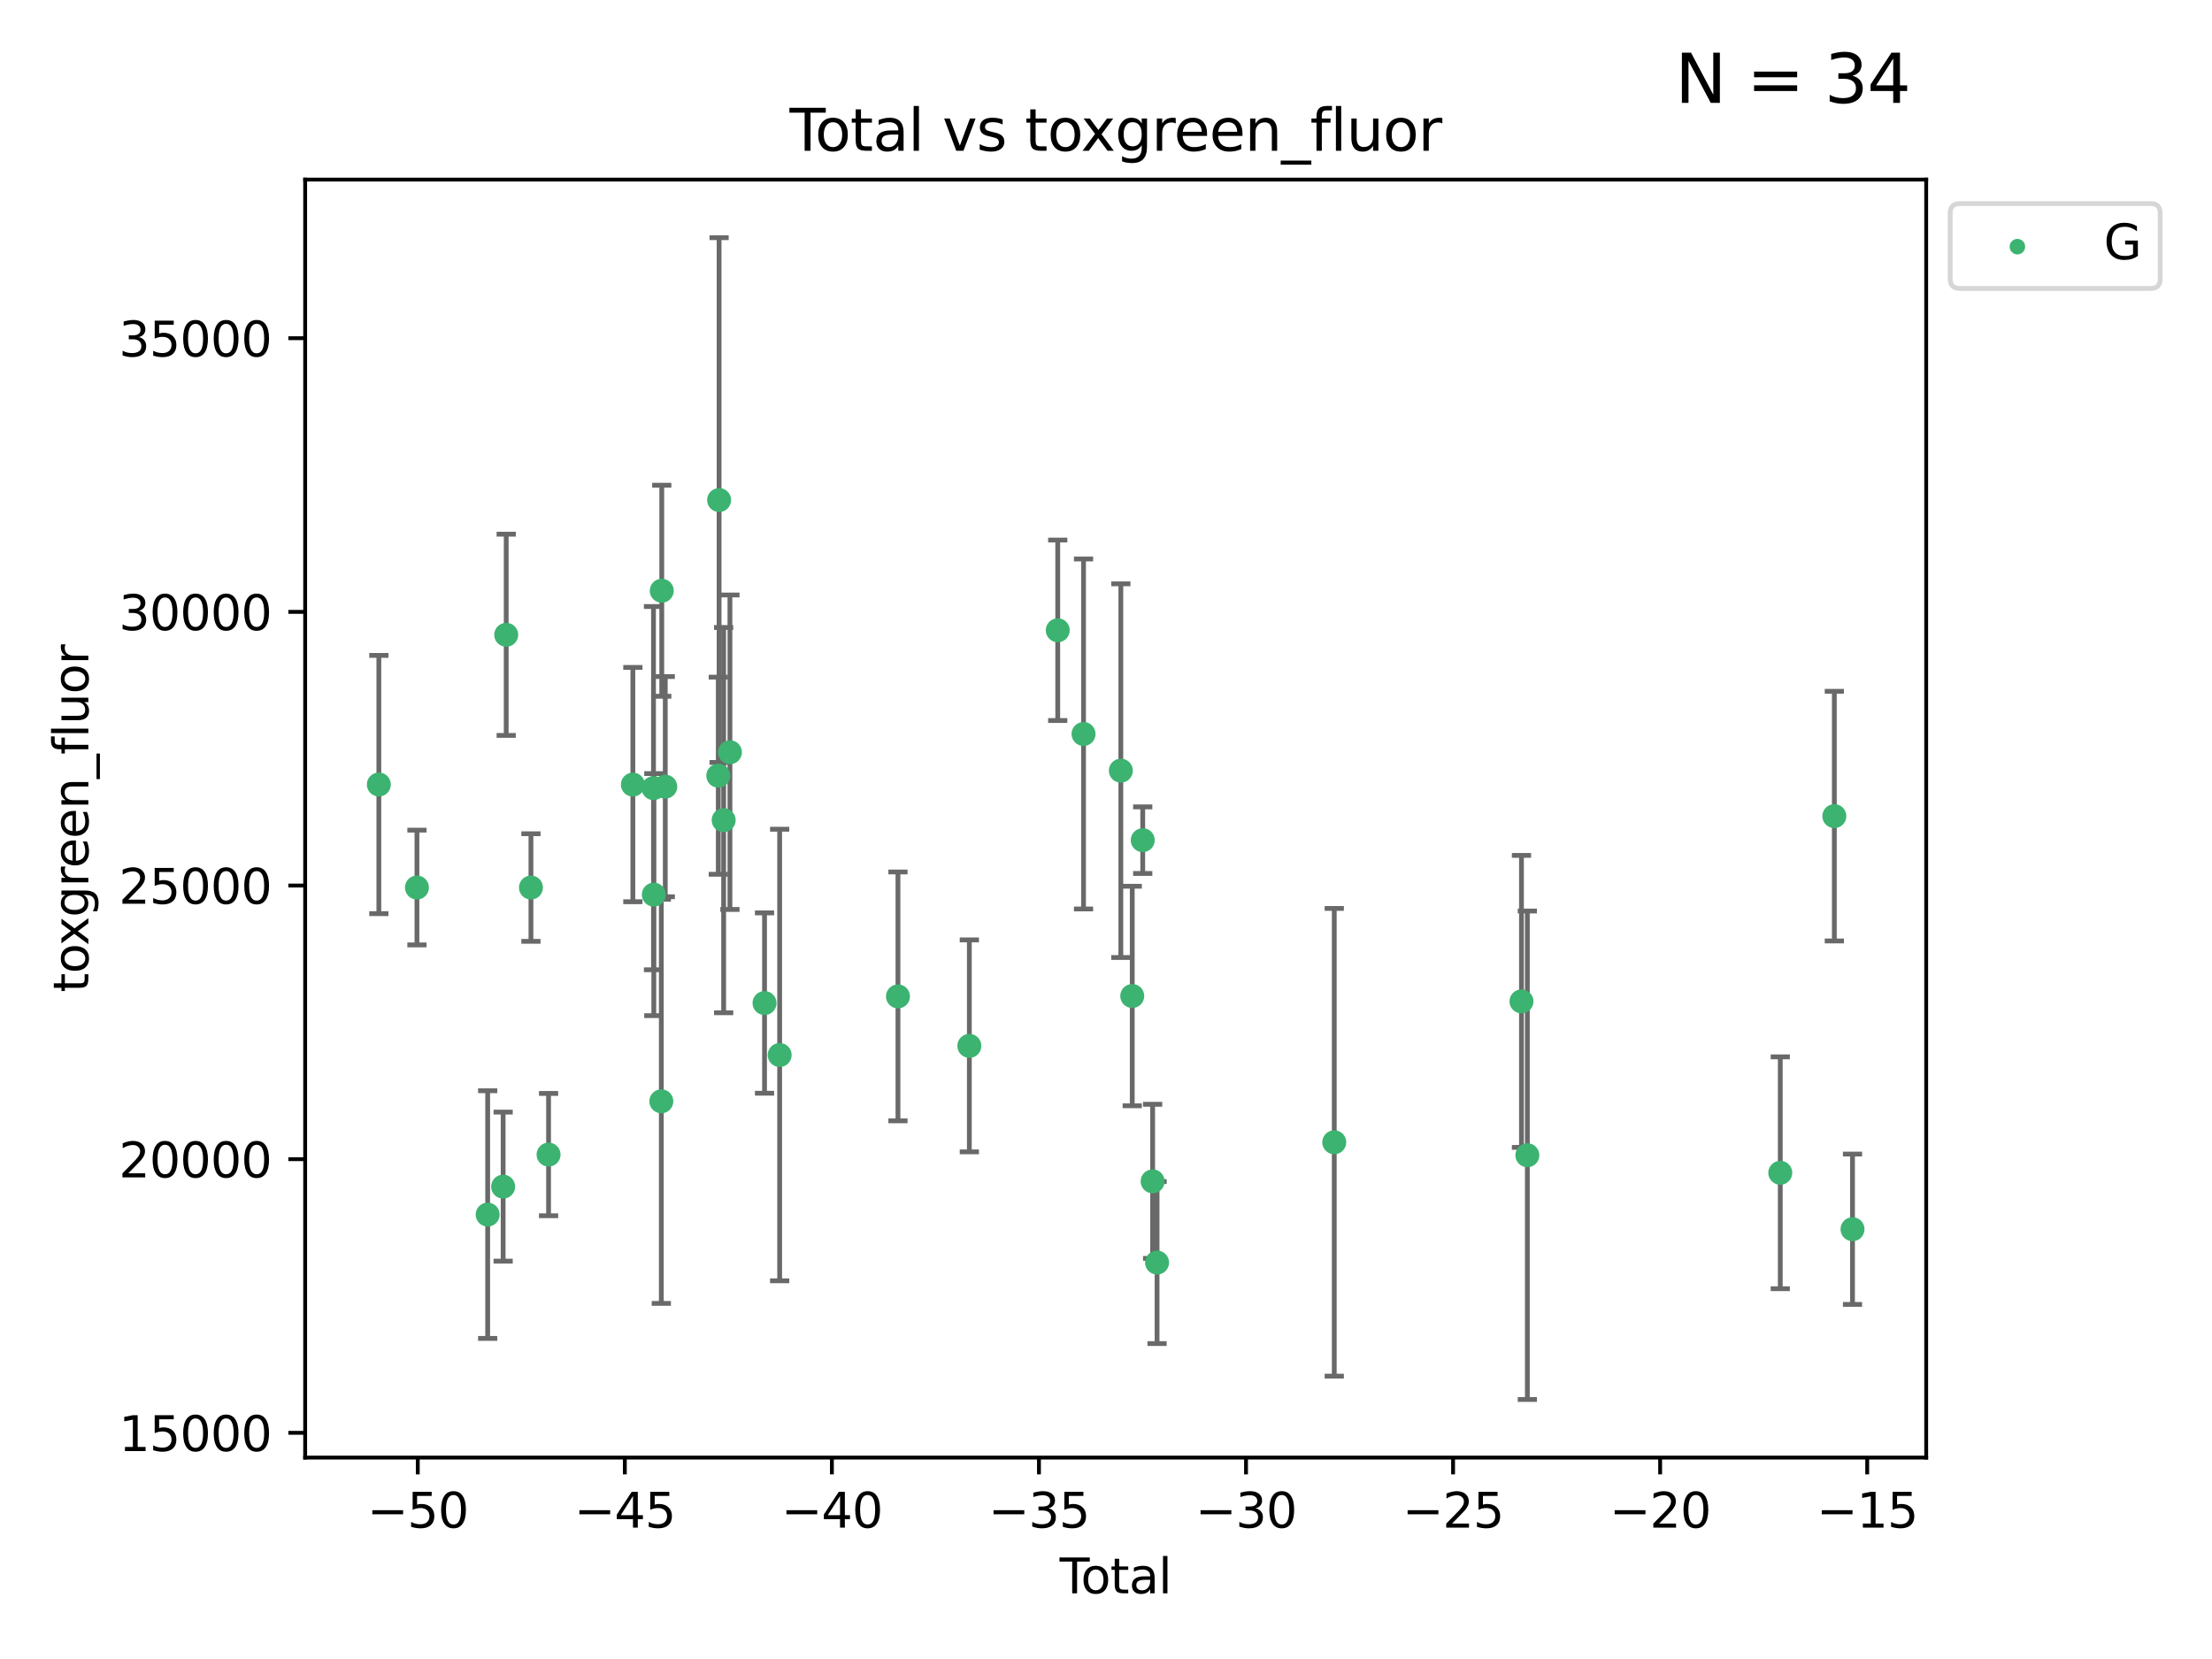 <?xml version="1.0" encoding="utf-8" standalone="no"?>
<!DOCTYPE svg PUBLIC "-//W3C//DTD SVG 1.1//EN"
  "http://www.w3.org/Graphics/SVG/1.1/DTD/svg11.dtd">
<svg xmlns:xlink="http://www.w3.org/1999/xlink" width="460.8pt" height="345.6pt" viewBox="0 0 460.8 345.6" xmlns="http://www.w3.org/2000/svg" version="1.1">
 <defs>
  <style type="text/css">*{stroke-linejoin: round; stroke-linecap: butt}</style>
 </defs>
 <g id="figure_1">
  <g id="patch_1">
   <path d="M 0 345.6 
L 460.8 345.6 
L 460.8 0 
L 0 0 
z
" style="fill: #ffffff"/>
  </g>
  <g id="axes_1">
   <g id="patch_2">
    <path d="M 63.571 303.64 
L 401.26 303.64 
L 401.26 37.411 
L 63.571 37.411 
z
" style="fill: #ffffff"/>
   </g>
   <g id="PathCollection_1">
    <defs>
     <path id="m2f58699422" d="M 0 1.118 
C 0.297 1.118 0.581 1 0.791 0.791 
C 1 0.581 1.118 0.297 1.118 0 
C 1.118 -0.297 1 -0.581 0.791 -0.791 
C 0.581 -1 0.297 -1.118 0 -1.118 
C -0.297 -1.118 -0.581 -1 -0.791 -0.791 
C -1 -0.581 -1.118 -0.297 -1.118 0 
C -1.118 0.297 -1 0.581 -0.791 0.791 
C -0.581 1 -0.297 1.118 0 1.118 
z
" style="stroke: #3cb371"/>
    </defs>
    <g clip-path="url(#p03271560ef)">
     <use xlink:href="#m2f58699422" x="78.921" y="163.43" style="fill: #3cb371; stroke: #3cb371"/>
     <use xlink:href="#m2f58699422" x="86.858" y="184.891" style="fill: #3cb371; stroke: #3cb371"/>
     <use xlink:href="#m2f58699422" x="101.591" y="253.019" style="fill: #3cb371; stroke: #3cb371"/>
     <use xlink:href="#m2f58699422" x="104.815" y="247.196" style="fill: #3cb371; stroke: #3cb371"/>
     <use xlink:href="#m2f58699422" x="105.452" y="132.24" style="fill: #3cb371; stroke: #3cb371"/>
     <use xlink:href="#m2f58699422" x="110.605" y="184.893" style="fill: #3cb371; stroke: #3cb371"/>
     <use xlink:href="#m2f58699422" x="114.277" y="240.522" style="fill: #3cb371; stroke: #3cb371"/>
     <use xlink:href="#m2f58699422" x="131.836" y="163.442" style="fill: #3cb371; stroke: #3cb371"/>
     <use xlink:href="#m2f58699422" x="136.136" y="164.185" style="fill: #3cb371; stroke: #3cb371"/>
     <use xlink:href="#m2f58699422" x="136.201" y="186.366" style="fill: #3cb371; stroke: #3cb371"/>
     <use xlink:href="#m2f58699422" x="137.764" y="229.421" style="fill: #3cb371; stroke: #3cb371"/>
     <use xlink:href="#m2f58699422" x="137.856" y="123.063" style="fill: #3cb371; stroke: #3cb371"/>
     <use xlink:href="#m2f58699422" x="138.588" y="163.873" style="fill: #3cb371; stroke: #3cb371"/>
     <use xlink:href="#m2f58699422" x="149.633" y="161.592" style="fill: #3cb371; stroke: #3cb371"/>
     <use xlink:href="#m2f58699422" x="149.802" y="104.172" style="fill: #3cb371; stroke: #3cb371"/>
     <use xlink:href="#m2f58699422" x="150.75" y="170.85" style="fill: #3cb371; stroke: #3cb371"/>
     <use xlink:href="#m2f58699422" x="152.058" y="156.702" style="fill: #3cb371; stroke: #3cb371"/>
     <use xlink:href="#m2f58699422" x="159.267" y="208.956" style="fill: #3cb371; stroke: #3cb371"/>
     <use xlink:href="#m2f58699422" x="162.417" y="219.779" style="fill: #3cb371; stroke: #3cb371"/>
     <use xlink:href="#m2f58699422" x="187.062" y="207.57" style="fill: #3cb371; stroke: #3cb371"/>
     <use xlink:href="#m2f58699422" x="201.932" y="217.876" style="fill: #3cb371; stroke: #3cb371"/>
     <use xlink:href="#m2f58699422" x="220.347" y="131.299" style="fill: #3cb371; stroke: #3cb371"/>
     <use xlink:href="#m2f58699422" x="225.72" y="152.899" style="fill: #3cb371; stroke: #3cb371"/>
     <use xlink:href="#m2f58699422" x="233.491" y="160.543" style="fill: #3cb371; stroke: #3cb371"/>
     <use xlink:href="#m2f58699422" x="235.867" y="207.486" style="fill: #3cb371; stroke: #3cb371"/>
     <use xlink:href="#m2f58699422" x="238.052" y="175.023" style="fill: #3cb371; stroke: #3cb371"/>
     <use xlink:href="#m2f58699422" x="240.115" y="246.092" style="fill: #3cb371; stroke: #3cb371"/>
     <use xlink:href="#m2f58699422" x="241.038" y="263.017" style="fill: #3cb371; stroke: #3cb371"/>
     <use xlink:href="#m2f58699422" x="277.951" y="237.957" style="fill: #3cb371; stroke: #3cb371"/>
     <use xlink:href="#m2f58699422" x="316.949" y="208.607" style="fill: #3cb371; stroke: #3cb371"/>
     <use xlink:href="#m2f58699422" x="318.175" y="240.658" style="fill: #3cb371; stroke: #3cb371"/>
     <use xlink:href="#m2f58699422" x="370.863" y="244.314" style="fill: #3cb371; stroke: #3cb371"/>
     <use xlink:href="#m2f58699422" x="382.126" y="170.014" style="fill: #3cb371; stroke: #3cb371"/>
     <use xlink:href="#m2f58699422" x="385.911" y="256.066" style="fill: #3cb371; stroke: #3cb371"/>
    </g>
   </g>
   <g id="matplotlib.axis_1">
    <g id="xtick_1">
     <g id="line2d_1">
      <defs>
       <path id="mb42d015ac5" d="M 0 0 
L 0 3.5 
" style="stroke: #000000; stroke-width: 0.8"/>
      </defs>
      <g>
       <use xlink:href="#mb42d015ac5" x="87.029" y="303.64" style="stroke: #000000; stroke-width: 0.8"/>
      </g>
     </g>
     <g id="text_1">
      <!-- −50 -->
      <g transform="translate(76.477 318.238)scale(0.1 -0.1)">
       <defs>
        <path id="DejaVuSans-2212" d="M 678 2272 
L 4684 2272 
L 4684 1741 
L 678 1741 
L 678 2272 
z
" transform="scale(0.016)"/>
        <path id="DejaVuSans-35" d="M 691 4666 
L 3169 4666 
L 3169 4134 
L 1269 4134 
L 1269 2991 
Q 1406 3038 1543 3061 
Q 1681 3084 1819 3084 
Q 2600 3084 3056 2656 
Q 3513 2228 3513 1497 
Q 3513 744 3044 326 
Q 2575 -91 1722 -91 
Q 1428 -91 1123 -41 
Q 819 9 494 109 
L 494 744 
Q 775 591 1075 516 
Q 1375 441 1709 441 
Q 2250 441 2565 725 
Q 2881 1009 2881 1497 
Q 2881 1984 2565 2268 
Q 2250 2553 1709 2553 
Q 1456 2553 1204 2497 
Q 953 2441 691 2322 
L 691 4666 
z
" transform="scale(0.016)"/>
        <path id="DejaVuSans-30" d="M 2034 4250 
Q 1547 4250 1301 3770 
Q 1056 3291 1056 2328 
Q 1056 1369 1301 889 
Q 1547 409 2034 409 
Q 2525 409 2770 889 
Q 3016 1369 3016 2328 
Q 3016 3291 2770 3770 
Q 2525 4250 2034 4250 
z
M 2034 4750 
Q 2819 4750 3233 4129 
Q 3647 3509 3647 2328 
Q 3647 1150 3233 529 
Q 2819 -91 2034 -91 
Q 1250 -91 836 529 
Q 422 1150 422 2328 
Q 422 3509 836 4129 
Q 1250 4750 2034 4750 
z
" transform="scale(0.016)"/>
       </defs>
       <use xlink:href="#DejaVuSans-2212"/>
       <use xlink:href="#DejaVuSans-35" x="83.789"/>
       <use xlink:href="#DejaVuSans-30" x="147.412"/>
      </g>
     </g>
    </g>
    <g id="xtick_2">
     <g id="line2d_2">
      <g>
       <use xlink:href="#mb42d015ac5" x="130.164" y="303.64" style="stroke: #000000; stroke-width: 0.8"/>
      </g>
     </g>
     <g id="text_2">
      <!-- −45 -->
      <g transform="translate(119.612 318.238)scale(0.1 -0.1)">
       <defs>
        <path id="DejaVuSans-34" d="M 2419 4116 
L 825 1625 
L 2419 1625 
L 2419 4116 
z
M 2253 4666 
L 3047 4666 
L 3047 1625 
L 3713 1625 
L 3713 1100 
L 3047 1100 
L 3047 0 
L 2419 0 
L 2419 1100 
L 313 1100 
L 313 1709 
L 2253 4666 
z
" transform="scale(0.016)"/>
       </defs>
       <use xlink:href="#DejaVuSans-2212"/>
       <use xlink:href="#DejaVuSans-34" x="83.789"/>
       <use xlink:href="#DejaVuSans-35" x="147.412"/>
      </g>
     </g>
    </g>
    <g id="xtick_3">
     <g id="line2d_3">
      <g>
       <use xlink:href="#mb42d015ac5" x="173.299" y="303.64" style="stroke: #000000; stroke-width: 0.8"/>
      </g>
     </g>
     <g id="text_3">
      <!-- −40 -->
      <g transform="translate(162.746 318.238)scale(0.1 -0.1)">
       <use xlink:href="#DejaVuSans-2212"/>
       <use xlink:href="#DejaVuSans-34" x="83.789"/>
       <use xlink:href="#DejaVuSans-30" x="147.412"/>
      </g>
     </g>
    </g>
    <g id="xtick_4">
     <g id="line2d_4">
      <g>
       <use xlink:href="#mb42d015ac5" x="216.433" y="303.64" style="stroke: #000000; stroke-width: 0.8"/>
      </g>
     </g>
     <g id="text_4">
      <!-- −35 -->
      <g transform="translate(205.881 318.238)scale(0.1 -0.1)">
       <defs>
        <path id="DejaVuSans-33" d="M 2597 2516 
Q 3050 2419 3304 2112 
Q 3559 1806 3559 1356 
Q 3559 666 3084 287 
Q 2609 -91 1734 -91 
Q 1441 -91 1130 -33 
Q 819 25 488 141 
L 488 750 
Q 750 597 1062 519 
Q 1375 441 1716 441 
Q 2309 441 2620 675 
Q 2931 909 2931 1356 
Q 2931 1769 2642 2001 
Q 2353 2234 1838 2234 
L 1294 2234 
L 1294 2753 
L 1863 2753 
Q 2328 2753 2575 2939 
Q 2822 3125 2822 3475 
Q 2822 3834 2567 4026 
Q 2313 4219 1838 4219 
Q 1578 4219 1281 4162 
Q 984 4106 628 3988 
L 628 4550 
Q 988 4650 1302 4700 
Q 1616 4750 1894 4750 
Q 2613 4750 3031 4423 
Q 3450 4097 3450 3541 
Q 3450 3153 3228 2886 
Q 3006 2619 2597 2516 
z
" transform="scale(0.016)"/>
       </defs>
       <use xlink:href="#DejaVuSans-2212"/>
       <use xlink:href="#DejaVuSans-33" x="83.789"/>
       <use xlink:href="#DejaVuSans-35" x="147.412"/>
      </g>
     </g>
    </g>
    <g id="xtick_5">
     <g id="line2d_5">
      <g>
       <use xlink:href="#mb42d015ac5" x="259.568" y="303.64" style="stroke: #000000; stroke-width: 0.8"/>
      </g>
     </g>
     <g id="text_5">
      <!-- −30 -->
      <g transform="translate(249.016 318.238)scale(0.1 -0.1)">
       <use xlink:href="#DejaVuSans-2212"/>
       <use xlink:href="#DejaVuSans-33" x="83.789"/>
       <use xlink:href="#DejaVuSans-30" x="147.412"/>
      </g>
     </g>
    </g>
    <g id="xtick_6">
     <g id="line2d_6">
      <g>
       <use xlink:href="#mb42d015ac5" x="302.703" y="303.64" style="stroke: #000000; stroke-width: 0.8"/>
      </g>
     </g>
     <g id="text_6">
      <!-- −25 -->
      <g transform="translate(292.15 318.238)scale(0.1 -0.1)">
       <defs>
        <path id="DejaVuSans-32" d="M 1228 531 
L 3431 531 
L 3431 0 
L 469 0 
L 469 531 
Q 828 903 1448 1529 
Q 2069 2156 2228 2338 
Q 2531 2678 2651 2914 
Q 2772 3150 2772 3378 
Q 2772 3750 2511 3984 
Q 2250 4219 1831 4219 
Q 1534 4219 1204 4116 
Q 875 4013 500 3803 
L 500 4441 
Q 881 4594 1212 4672 
Q 1544 4750 1819 4750 
Q 2544 4750 2975 4387 
Q 3406 4025 3406 3419 
Q 3406 3131 3298 2873 
Q 3191 2616 2906 2266 
Q 2828 2175 2409 1742 
Q 1991 1309 1228 531 
z
" transform="scale(0.016)"/>
       </defs>
       <use xlink:href="#DejaVuSans-2212"/>
       <use xlink:href="#DejaVuSans-32" x="83.789"/>
       <use xlink:href="#DejaVuSans-35" x="147.412"/>
      </g>
     </g>
    </g>
    <g id="xtick_7">
     <g id="line2d_7">
      <g>
       <use xlink:href="#mb42d015ac5" x="345.837" y="303.64" style="stroke: #000000; stroke-width: 0.8"/>
      </g>
     </g>
     <g id="text_7">
      <!-- −20 -->
      <g transform="translate(335.285 318.238)scale(0.1 -0.1)">
       <use xlink:href="#DejaVuSans-2212"/>
       <use xlink:href="#DejaVuSans-32" x="83.789"/>
       <use xlink:href="#DejaVuSans-30" x="147.412"/>
      </g>
     </g>
    </g>
    <g id="xtick_8">
     <g id="line2d_8">
      <g>
       <use xlink:href="#mb42d015ac5" x="388.972" y="303.64" style="stroke: #000000; stroke-width: 0.8"/>
      </g>
     </g>
     <g id="text_8">
      <!-- −15 -->
      <g transform="translate(378.42 318.238)scale(0.1 -0.1)">
       <defs>
        <path id="DejaVuSans-31" d="M 794 531 
L 1825 531 
L 1825 4091 
L 703 3866 
L 703 4441 
L 1819 4666 
L 2450 4666 
L 2450 531 
L 3481 531 
L 3481 0 
L 794 0 
L 794 531 
z
" transform="scale(0.016)"/>
       </defs>
       <use xlink:href="#DejaVuSans-2212"/>
       <use xlink:href="#DejaVuSans-31" x="83.789"/>
       <use xlink:href="#DejaVuSans-35" x="147.412"/>
      </g>
     </g>
    </g>
    <g id="text_9">
     <!-- Total -->
     <g transform="translate(220.739 331.917)scale(0.1 -0.1)">
      <defs>
       <path id="DejaVuSans-54" d="M -19 4666 
L 3928 4666 
L 3928 4134 
L 2272 4134 
L 2272 0 
L 1638 0 
L 1638 4134 
L -19 4134 
L -19 4666 
z
" transform="scale(0.016)"/>
       <path id="DejaVuSans-6f" d="M 1959 3097 
Q 1497 3097 1228 2736 
Q 959 2375 959 1747 
Q 959 1119 1226 758 
Q 1494 397 1959 397 
Q 2419 397 2687 759 
Q 2956 1122 2956 1747 
Q 2956 2369 2687 2733 
Q 2419 3097 1959 3097 
z
M 1959 3584 
Q 2709 3584 3137 3096 
Q 3566 2609 3566 1747 
Q 3566 888 3137 398 
Q 2709 -91 1959 -91 
Q 1206 -91 779 398 
Q 353 888 353 1747 
Q 353 2609 779 3096 
Q 1206 3584 1959 3584 
z
" transform="scale(0.016)"/>
       <path id="DejaVuSans-74" d="M 1172 4494 
L 1172 3500 
L 2356 3500 
L 2356 3053 
L 1172 3053 
L 1172 1153 
Q 1172 725 1289 603 
Q 1406 481 1766 481 
L 2356 481 
L 2356 0 
L 1766 0 
Q 1100 0 847 248 
Q 594 497 594 1153 
L 594 3053 
L 172 3053 
L 172 3500 
L 594 3500 
L 594 4494 
L 1172 4494 
z
" transform="scale(0.016)"/>
       <path id="DejaVuSans-61" d="M 2194 1759 
Q 1497 1759 1228 1600 
Q 959 1441 959 1056 
Q 959 750 1161 570 
Q 1363 391 1709 391 
Q 2188 391 2477 730 
Q 2766 1069 2766 1631 
L 2766 1759 
L 2194 1759 
z
M 3341 1997 
L 3341 0 
L 2766 0 
L 2766 531 
Q 2569 213 2275 61 
Q 1981 -91 1556 -91 
Q 1019 -91 701 211 
Q 384 513 384 1019 
Q 384 1609 779 1909 
Q 1175 2209 1959 2209 
L 2766 2209 
L 2766 2266 
Q 2766 2663 2505 2880 
Q 2244 3097 1772 3097 
Q 1472 3097 1187 3025 
Q 903 2953 641 2809 
L 641 3341 
Q 956 3463 1253 3523 
Q 1550 3584 1831 3584 
Q 2591 3584 2966 3190 
Q 3341 2797 3341 1997 
z
" transform="scale(0.016)"/>
       <path id="DejaVuSans-6c" d="M 603 4863 
L 1178 4863 
L 1178 0 
L 603 0 
L 603 4863 
z
" transform="scale(0.016)"/>
      </defs>
      <use xlink:href="#DejaVuSans-54"/>
      <use xlink:href="#DejaVuSans-6f" x="44.084"/>
      <use xlink:href="#DejaVuSans-74" x="105.266"/>
      <use xlink:href="#DejaVuSans-61" x="144.475"/>
      <use xlink:href="#DejaVuSans-6c" x="205.754"/>
     </g>
    </g>
   </g>
   <g id="matplotlib.axis_2">
    <g id="ytick_1">
     <g id="line2d_9">
      <defs>
       <path id="m48afc985bd" d="M 0 0 
L -3.5 0 
" style="stroke: #000000; stroke-width: 0.8"/>
      </defs>
      <g>
       <use xlink:href="#m48afc985bd" x="63.571" y="298.481" style="stroke: #000000; stroke-width: 0.8"/>
      </g>
     </g>
     <g id="text_10">
      <!-- 15000 -->
      <g transform="translate(24.759 302.28)scale(0.1 -0.1)">
       <use xlink:href="#DejaVuSans-31"/>
       <use xlink:href="#DejaVuSans-35" x="63.623"/>
       <use xlink:href="#DejaVuSans-30" x="127.246"/>
       <use xlink:href="#DejaVuSans-30" x="190.869"/>
       <use xlink:href="#DejaVuSans-30" x="254.492"/>
      </g>
     </g>
    </g>
    <g id="ytick_2">
     <g id="line2d_10">
      <g>
       <use xlink:href="#m48afc985bd" x="63.571" y="241.475" style="stroke: #000000; stroke-width: 0.8"/>
      </g>
     </g>
     <g id="text_11">
      <!-- 20000 -->
      <g transform="translate(24.759 245.274)scale(0.1 -0.1)">
       <use xlink:href="#DejaVuSans-32"/>
       <use xlink:href="#DejaVuSans-30" x="63.623"/>
       <use xlink:href="#DejaVuSans-30" x="127.246"/>
       <use xlink:href="#DejaVuSans-30" x="190.869"/>
       <use xlink:href="#DejaVuSans-30" x="254.492"/>
      </g>
     </g>
    </g>
    <g id="ytick_3">
     <g id="line2d_11">
      <g>
       <use xlink:href="#m48afc985bd" x="63.571" y="184.469" style="stroke: #000000; stroke-width: 0.8"/>
      </g>
     </g>
     <g id="text_12">
      <!-- 25000 -->
      <g transform="translate(24.759 188.268)scale(0.1 -0.1)">
       <use xlink:href="#DejaVuSans-32"/>
       <use xlink:href="#DejaVuSans-35" x="63.623"/>
       <use xlink:href="#DejaVuSans-30" x="127.246"/>
       <use xlink:href="#DejaVuSans-30" x="190.869"/>
       <use xlink:href="#DejaVuSans-30" x="254.492"/>
      </g>
     </g>
    </g>
    <g id="ytick_4">
     <g id="line2d_12">
      <g>
       <use xlink:href="#m48afc985bd" x="63.571" y="127.463" style="stroke: #000000; stroke-width: 0.8"/>
      </g>
     </g>
     <g id="text_13">
      <!-- 30000 -->
      <g transform="translate(24.759 131.263)scale(0.1 -0.1)">
       <use xlink:href="#DejaVuSans-33"/>
       <use xlink:href="#DejaVuSans-30" x="63.623"/>
       <use xlink:href="#DejaVuSans-30" x="127.246"/>
       <use xlink:href="#DejaVuSans-30" x="190.869"/>
       <use xlink:href="#DejaVuSans-30" x="254.492"/>
      </g>
     </g>
    </g>
    <g id="ytick_5">
     <g id="line2d_13">
      <g>
       <use xlink:href="#m48afc985bd" x="63.571" y="70.458" style="stroke: #000000; stroke-width: 0.8"/>
      </g>
     </g>
     <g id="text_14">
      <!-- 35000 -->
      <g transform="translate(24.759 74.257)scale(0.1 -0.1)">
       <use xlink:href="#DejaVuSans-33"/>
       <use xlink:href="#DejaVuSans-35" x="63.623"/>
       <use xlink:href="#DejaVuSans-30" x="127.246"/>
       <use xlink:href="#DejaVuSans-30" x="190.869"/>
       <use xlink:href="#DejaVuSans-30" x="254.492"/>
      </g>
     </g>
    </g>
    <g id="text_15">
     <!-- toxgreen_fluor -->
     <g transform="translate(18.401 206.72)rotate(-90)scale(0.1 -0.1)">
      <defs>
       <path id="DejaVuSans-78" d="M 3513 3500 
L 2247 1797 
L 3578 0 
L 2900 0 
L 1881 1375 
L 863 0 
L 184 0 
L 1544 1831 
L 300 3500 
L 978 3500 
L 1906 2253 
L 2834 3500 
L 3513 3500 
z
" transform="scale(0.016)"/>
       <path id="DejaVuSans-67" d="M 2906 1791 
Q 2906 2416 2648 2759 
Q 2391 3103 1925 3103 
Q 1463 3103 1205 2759 
Q 947 2416 947 1791 
Q 947 1169 1205 825 
Q 1463 481 1925 481 
Q 2391 481 2648 825 
Q 2906 1169 2906 1791 
z
M 3481 434 
Q 3481 -459 3084 -895 
Q 2688 -1331 1869 -1331 
Q 1566 -1331 1297 -1286 
Q 1028 -1241 775 -1147 
L 775 -588 
Q 1028 -725 1275 -790 
Q 1522 -856 1778 -856 
Q 2344 -856 2625 -561 
Q 2906 -266 2906 331 
L 2906 616 
Q 2728 306 2450 153 
Q 2172 0 1784 0 
Q 1141 0 747 490 
Q 353 981 353 1791 
Q 353 2603 747 3093 
Q 1141 3584 1784 3584 
Q 2172 3584 2450 3431 
Q 2728 3278 2906 2969 
L 2906 3500 
L 3481 3500 
L 3481 434 
z
" transform="scale(0.016)"/>
       <path id="DejaVuSans-72" d="M 2631 2963 
Q 2534 3019 2420 3045 
Q 2306 3072 2169 3072 
Q 1681 3072 1420 2755 
Q 1159 2438 1159 1844 
L 1159 0 
L 581 0 
L 581 3500 
L 1159 3500 
L 1159 2956 
Q 1341 3275 1631 3429 
Q 1922 3584 2338 3584 
Q 2397 3584 2469 3576 
Q 2541 3569 2628 3553 
L 2631 2963 
z
" transform="scale(0.016)"/>
       <path id="DejaVuSans-65" d="M 3597 1894 
L 3597 1613 
L 953 1613 
Q 991 1019 1311 708 
Q 1631 397 2203 397 
Q 2534 397 2845 478 
Q 3156 559 3463 722 
L 3463 178 
Q 3153 47 2828 -22 
Q 2503 -91 2169 -91 
Q 1331 -91 842 396 
Q 353 884 353 1716 
Q 353 2575 817 3079 
Q 1281 3584 2069 3584 
Q 2775 3584 3186 3129 
Q 3597 2675 3597 1894 
z
M 3022 2063 
Q 3016 2534 2758 2815 
Q 2500 3097 2075 3097 
Q 1594 3097 1305 2825 
Q 1016 2553 972 2059 
L 3022 2063 
z
" transform="scale(0.016)"/>
       <path id="DejaVuSans-6e" d="M 3513 2113 
L 3513 0 
L 2938 0 
L 2938 2094 
Q 2938 2591 2744 2837 
Q 2550 3084 2163 3084 
Q 1697 3084 1428 2787 
Q 1159 2491 1159 1978 
L 1159 0 
L 581 0 
L 581 3500 
L 1159 3500 
L 1159 2956 
Q 1366 3272 1645 3428 
Q 1925 3584 2291 3584 
Q 2894 3584 3203 3211 
Q 3513 2838 3513 2113 
z
" transform="scale(0.016)"/>
       <path id="DejaVuSans-5f" d="M 3263 -1063 
L 3263 -1509 
L -63 -1509 
L -63 -1063 
L 3263 -1063 
z
" transform="scale(0.016)"/>
       <path id="DejaVuSans-66" d="M 2375 4863 
L 2375 4384 
L 1825 4384 
Q 1516 4384 1395 4259 
Q 1275 4134 1275 3809 
L 1275 3500 
L 2222 3500 
L 2222 3053 
L 1275 3053 
L 1275 0 
L 697 0 
L 697 3053 
L 147 3053 
L 147 3500 
L 697 3500 
L 697 3744 
Q 697 4328 969 4595 
Q 1241 4863 1831 4863 
L 2375 4863 
z
" transform="scale(0.016)"/>
       <path id="DejaVuSans-75" d="M 544 1381 
L 544 3500 
L 1119 3500 
L 1119 1403 
Q 1119 906 1312 657 
Q 1506 409 1894 409 
Q 2359 409 2629 706 
Q 2900 1003 2900 1516 
L 2900 3500 
L 3475 3500 
L 3475 0 
L 2900 0 
L 2900 538 
Q 2691 219 2414 64 
Q 2138 -91 1772 -91 
Q 1169 -91 856 284 
Q 544 659 544 1381 
z
M 1991 3584 
L 1991 3584 
z
" transform="scale(0.016)"/>
      </defs>
      <use xlink:href="#DejaVuSans-74"/>
      <use xlink:href="#DejaVuSans-6f" x="39.209"/>
      <use xlink:href="#DejaVuSans-78" x="97.266"/>
      <use xlink:href="#DejaVuSans-67" x="156.445"/>
      <use xlink:href="#DejaVuSans-72" x="219.922"/>
      <use xlink:href="#DejaVuSans-65" x="258.785"/>
      <use xlink:href="#DejaVuSans-65" x="320.309"/>
      <use xlink:href="#DejaVuSans-6e" x="381.832"/>
      <use xlink:href="#DejaVuSans-5f" x="445.211"/>
      <use xlink:href="#DejaVuSans-66" x="495.211"/>
      <use xlink:href="#DejaVuSans-6c" x="530.416"/>
      <use xlink:href="#DejaVuSans-75" x="558.199"/>
      <use xlink:href="#DejaVuSans-6f" x="621.578"/>
      <use xlink:href="#DejaVuSans-72" x="682.76"/>
     </g>
    </g>
   </g>
   <g id="LineCollection_1">
    <path d="M 78.921 190.329 
L 78.921 136.532 
" clip-path="url(#p03271560ef)" style="fill: none; stroke: #696969"/>
    <path d="M 86.858 196.843 
L 86.858 172.938 
" clip-path="url(#p03271560ef)" style="fill: none; stroke: #696969"/>
    <path d="M 101.591 278.815 
L 101.591 227.224 
" clip-path="url(#p03271560ef)" style="fill: none; stroke: #696969"/>
    <path d="M 104.815 262.719 
L 104.815 231.673 
" clip-path="url(#p03271560ef)" style="fill: none; stroke: #696969"/>
    <path d="M 105.452 153.198 
L 105.452 111.281 
" clip-path="url(#p03271560ef)" style="fill: none; stroke: #696969"/>
    <path d="M 110.605 196.101 
L 110.605 173.685 
" clip-path="url(#p03271560ef)" style="fill: none; stroke: #696969"/>
    <path d="M 114.277 253.262 
L 114.277 227.782 
" clip-path="url(#p03271560ef)" style="fill: none; stroke: #696969"/>
    <path d="M 131.836 187.848 
L 131.836 139.036 
" clip-path="url(#p03271560ef)" style="fill: none; stroke: #696969"/>
    <path d="M 136.136 202.018 
L 136.136 126.353 
" clip-path="url(#p03271560ef)" style="fill: none; stroke: #696969"/>
    <path d="M 136.201 211.58 
L 136.201 161.153 
" clip-path="url(#p03271560ef)" style="fill: none; stroke: #696969"/>
    <path d="M 137.764 271.525 
L 137.764 187.317 
" clip-path="url(#p03271560ef)" style="fill: none; stroke: #696969"/>
    <path d="M 137.856 145.046 
L 137.856 101.081 
" clip-path="url(#p03271560ef)" style="fill: none; stroke: #696969"/>
    <path d="M 138.588 186.805 
L 138.588 140.941 
" clip-path="url(#p03271560ef)" style="fill: none; stroke: #696969"/>
    <path d="M 149.633 182.124 
L 149.633 141.059 
" clip-path="url(#p03271560ef)" style="fill: none; stroke: #696969"/>
    <path d="M 149.802 158.831 
L 149.802 49.513 
" clip-path="url(#p03271560ef)" style="fill: none; stroke: #696969"/>
    <path d="M 150.75 210.979 
L 150.75 130.72 
" clip-path="url(#p03271560ef)" style="fill: none; stroke: #696969"/>
    <path d="M 152.058 189.458 
L 152.058 123.946 
" clip-path="url(#p03271560ef)" style="fill: none; stroke: #696969"/>
    <path d="M 159.267 227.743 
L 159.267 190.169 
" clip-path="url(#p03271560ef)" style="fill: none; stroke: #696969"/>
    <path d="M 162.417 266.813 
L 162.417 172.745 
" clip-path="url(#p03271560ef)" style="fill: none; stroke: #696969"/>
    <path d="M 187.062 233.489 
L 187.062 181.651 
" clip-path="url(#p03271560ef)" style="fill: none; stroke: #696969"/>
    <path d="M 201.932 239.955 
L 201.932 195.797 
" clip-path="url(#p03271560ef)" style="fill: none; stroke: #696969"/>
    <path d="M 220.347 150.098 
L 220.347 112.499 
" clip-path="url(#p03271560ef)" style="fill: none; stroke: #696969"/>
    <path d="M 225.72 189.35 
L 225.72 116.448 
" clip-path="url(#p03271560ef)" style="fill: none; stroke: #696969"/>
    <path d="M 233.491 199.464 
L 233.491 121.623 
" clip-path="url(#p03271560ef)" style="fill: none; stroke: #696969"/>
    <path d="M 235.867 230.354 
L 235.867 184.618 
" clip-path="url(#p03271560ef)" style="fill: none; stroke: #696969"/>
    <path d="M 238.052 181.96 
L 238.052 168.086 
" clip-path="url(#p03271560ef)" style="fill: none; stroke: #696969"/>
    <path d="M 240.115 262.142 
L 240.115 230.042 
" clip-path="url(#p03271560ef)" style="fill: none; stroke: #696969"/>
    <path d="M 241.038 279.891 
L 241.038 246.142 
" clip-path="url(#p03271560ef)" style="fill: none; stroke: #696969"/>
    <path d="M 277.951 286.673 
L 277.951 189.242 
" clip-path="url(#p03271560ef)" style="fill: none; stroke: #696969"/>
    <path d="M 316.949 239.021 
L 316.949 178.192 
" clip-path="url(#p03271560ef)" style="fill: none; stroke: #696969"/>
    <path d="M 318.175 291.539 
L 318.175 189.778 
" clip-path="url(#p03271560ef)" style="fill: none; stroke: #696969"/>
    <path d="M 370.863 268.463 
L 370.863 220.165 
" clip-path="url(#p03271560ef)" style="fill: none; stroke: #696969"/>
    <path d="M 382.126 196.017 
L 382.126 144.011 
" clip-path="url(#p03271560ef)" style="fill: none; stroke: #696969"/>
    <path d="M 385.911 271.727 
L 385.911 240.405 
" clip-path="url(#p03271560ef)" style="fill: none; stroke: #696969"/>
   </g>
   <g id="line2d_14">
    <defs>
     <path id="mf3ad283732" d="M 2 0 
L -2 -0 
" style="stroke: #696969"/>
    </defs>
    <g clip-path="url(#p03271560ef)">
     <use xlink:href="#mf3ad283732" x="78.921" y="190.329" style="fill: #696969; stroke: #696969"/>
     <use xlink:href="#mf3ad283732" x="86.858" y="196.843" style="fill: #696969; stroke: #696969"/>
     <use xlink:href="#mf3ad283732" x="101.591" y="278.815" style="fill: #696969; stroke: #696969"/>
     <use xlink:href="#mf3ad283732" x="104.815" y="262.719" style="fill: #696969; stroke: #696969"/>
     <use xlink:href="#mf3ad283732" x="105.452" y="153.198" style="fill: #696969; stroke: #696969"/>
     <use xlink:href="#mf3ad283732" x="110.605" y="196.101" style="fill: #696969; stroke: #696969"/>
     <use xlink:href="#mf3ad283732" x="114.277" y="253.262" style="fill: #696969; stroke: #696969"/>
     <use xlink:href="#mf3ad283732" x="131.836" y="187.848" style="fill: #696969; stroke: #696969"/>
     <use xlink:href="#mf3ad283732" x="136.136" y="202.018" style="fill: #696969; stroke: #696969"/>
     <use xlink:href="#mf3ad283732" x="136.201" y="211.58" style="fill: #696969; stroke: #696969"/>
     <use xlink:href="#mf3ad283732" x="137.764" y="271.525" style="fill: #696969; stroke: #696969"/>
     <use xlink:href="#mf3ad283732" x="137.856" y="145.046" style="fill: #696969; stroke: #696969"/>
     <use xlink:href="#mf3ad283732" x="138.588" y="186.805" style="fill: #696969; stroke: #696969"/>
     <use xlink:href="#mf3ad283732" x="149.633" y="182.124" style="fill: #696969; stroke: #696969"/>
     <use xlink:href="#mf3ad283732" x="149.802" y="158.831" style="fill: #696969; stroke: #696969"/>
     <use xlink:href="#mf3ad283732" x="150.75" y="210.979" style="fill: #696969; stroke: #696969"/>
     <use xlink:href="#mf3ad283732" x="152.058" y="189.458" style="fill: #696969; stroke: #696969"/>
     <use xlink:href="#mf3ad283732" x="159.267" y="227.743" style="fill: #696969; stroke: #696969"/>
     <use xlink:href="#mf3ad283732" x="162.417" y="266.813" style="fill: #696969; stroke: #696969"/>
     <use xlink:href="#mf3ad283732" x="187.062" y="233.489" style="fill: #696969; stroke: #696969"/>
     <use xlink:href="#mf3ad283732" x="201.932" y="239.955" style="fill: #696969; stroke: #696969"/>
     <use xlink:href="#mf3ad283732" x="220.347" y="150.098" style="fill: #696969; stroke: #696969"/>
     <use xlink:href="#mf3ad283732" x="225.72" y="189.35" style="fill: #696969; stroke: #696969"/>
     <use xlink:href="#mf3ad283732" x="233.491" y="199.464" style="fill: #696969; stroke: #696969"/>
     <use xlink:href="#mf3ad283732" x="235.867" y="230.354" style="fill: #696969; stroke: #696969"/>
     <use xlink:href="#mf3ad283732" x="238.052" y="181.96" style="fill: #696969; stroke: #696969"/>
     <use xlink:href="#mf3ad283732" x="240.115" y="262.142" style="fill: #696969; stroke: #696969"/>
     <use xlink:href="#mf3ad283732" x="241.038" y="279.891" style="fill: #696969; stroke: #696969"/>
     <use xlink:href="#mf3ad283732" x="277.951" y="286.673" style="fill: #696969; stroke: #696969"/>
     <use xlink:href="#mf3ad283732" x="316.949" y="239.021" style="fill: #696969; stroke: #696969"/>
     <use xlink:href="#mf3ad283732" x="318.175" y="291.539" style="fill: #696969; stroke: #696969"/>
     <use xlink:href="#mf3ad283732" x="370.863" y="268.463" style="fill: #696969; stroke: #696969"/>
     <use xlink:href="#mf3ad283732" x="382.126" y="196.017" style="fill: #696969; stroke: #696969"/>
     <use xlink:href="#mf3ad283732" x="385.911" y="271.727" style="fill: #696969; stroke: #696969"/>
    </g>
   </g>
   <g id="line2d_15">
    <g clip-path="url(#p03271560ef)">
     <use xlink:href="#mf3ad283732" x="78.921" y="136.532" style="fill: #696969; stroke: #696969"/>
     <use xlink:href="#mf3ad283732" x="86.858" y="172.938" style="fill: #696969; stroke: #696969"/>
     <use xlink:href="#mf3ad283732" x="101.591" y="227.224" style="fill: #696969; stroke: #696969"/>
     <use xlink:href="#mf3ad283732" x="104.815" y="231.673" style="fill: #696969; stroke: #696969"/>
     <use xlink:href="#mf3ad283732" x="105.452" y="111.281" style="fill: #696969; stroke: #696969"/>
     <use xlink:href="#mf3ad283732" x="110.605" y="173.685" style="fill: #696969; stroke: #696969"/>
     <use xlink:href="#mf3ad283732" x="114.277" y="227.782" style="fill: #696969; stroke: #696969"/>
     <use xlink:href="#mf3ad283732" x="131.836" y="139.036" style="fill: #696969; stroke: #696969"/>
     <use xlink:href="#mf3ad283732" x="136.136" y="126.353" style="fill: #696969; stroke: #696969"/>
     <use xlink:href="#mf3ad283732" x="136.201" y="161.153" style="fill: #696969; stroke: #696969"/>
     <use xlink:href="#mf3ad283732" x="137.764" y="187.317" style="fill: #696969; stroke: #696969"/>
     <use xlink:href="#mf3ad283732" x="137.856" y="101.081" style="fill: #696969; stroke: #696969"/>
     <use xlink:href="#mf3ad283732" x="138.588" y="140.941" style="fill: #696969; stroke: #696969"/>
     <use xlink:href="#mf3ad283732" x="149.633" y="141.059" style="fill: #696969; stroke: #696969"/>
     <use xlink:href="#mf3ad283732" x="149.802" y="49.513" style="fill: #696969; stroke: #696969"/>
     <use xlink:href="#mf3ad283732" x="150.75" y="130.72" style="fill: #696969; stroke: #696969"/>
     <use xlink:href="#mf3ad283732" x="152.058" y="123.946" style="fill: #696969; stroke: #696969"/>
     <use xlink:href="#mf3ad283732" x="159.267" y="190.169" style="fill: #696969; stroke: #696969"/>
     <use xlink:href="#mf3ad283732" x="162.417" y="172.745" style="fill: #696969; stroke: #696969"/>
     <use xlink:href="#mf3ad283732" x="187.062" y="181.651" style="fill: #696969; stroke: #696969"/>
     <use xlink:href="#mf3ad283732" x="201.932" y="195.797" style="fill: #696969; stroke: #696969"/>
     <use xlink:href="#mf3ad283732" x="220.347" y="112.499" style="fill: #696969; stroke: #696969"/>
     <use xlink:href="#mf3ad283732" x="225.72" y="116.448" style="fill: #696969; stroke: #696969"/>
     <use xlink:href="#mf3ad283732" x="233.491" y="121.623" style="fill: #696969; stroke: #696969"/>
     <use xlink:href="#mf3ad283732" x="235.867" y="184.618" style="fill: #696969; stroke: #696969"/>
     <use xlink:href="#mf3ad283732" x="238.052" y="168.086" style="fill: #696969; stroke: #696969"/>
     <use xlink:href="#mf3ad283732" x="240.115" y="230.042" style="fill: #696969; stroke: #696969"/>
     <use xlink:href="#mf3ad283732" x="241.038" y="246.142" style="fill: #696969; stroke: #696969"/>
     <use xlink:href="#mf3ad283732" x="277.951" y="189.242" style="fill: #696969; stroke: #696969"/>
     <use xlink:href="#mf3ad283732" x="316.949" y="178.192" style="fill: #696969; stroke: #696969"/>
     <use xlink:href="#mf3ad283732" x="318.175" y="189.778" style="fill: #696969; stroke: #696969"/>
     <use xlink:href="#mf3ad283732" x="370.863" y="220.165" style="fill: #696969; stroke: #696969"/>
     <use xlink:href="#mf3ad283732" x="382.126" y="144.011" style="fill: #696969; stroke: #696969"/>
     <use xlink:href="#mf3ad283732" x="385.911" y="240.405" style="fill: #696969; stroke: #696969"/>
    </g>
   </g>
   <g id="line2d_16">
    <defs>
     <path id="mccb99f4f75" d="M 0 2 
C 0.53 2 1.039 1.789 1.414 1.414 
C 1.789 1.039 2 0.53 2 0 
C 2 -0.53 1.789 -1.039 1.414 -1.414 
C 1.039 -1.789 0.53 -2 0 -2 
C -0.53 -2 -1.039 -1.789 -1.414 -1.414 
C -1.789 -1.039 -2 -0.53 -2 0 
C -2 0.53 -1.789 1.039 -1.414 1.414 
C -1.039 1.789 -0.53 2 0 2 
z
" style="stroke: #3cb371"/>
    </defs>
    <g clip-path="url(#p03271560ef)">
     <use xlink:href="#mccb99f4f75" x="78.921" y="163.43" style="fill: #3cb371; stroke: #3cb371"/>
     <use xlink:href="#mccb99f4f75" x="86.858" y="184.891" style="fill: #3cb371; stroke: #3cb371"/>
     <use xlink:href="#mccb99f4f75" x="101.591" y="253.019" style="fill: #3cb371; stroke: #3cb371"/>
     <use xlink:href="#mccb99f4f75" x="104.815" y="247.196" style="fill: #3cb371; stroke: #3cb371"/>
     <use xlink:href="#mccb99f4f75" x="105.452" y="132.24" style="fill: #3cb371; stroke: #3cb371"/>
     <use xlink:href="#mccb99f4f75" x="110.605" y="184.893" style="fill: #3cb371; stroke: #3cb371"/>
     <use xlink:href="#mccb99f4f75" x="114.277" y="240.522" style="fill: #3cb371; stroke: #3cb371"/>
     <use xlink:href="#mccb99f4f75" x="131.836" y="163.442" style="fill: #3cb371; stroke: #3cb371"/>
     <use xlink:href="#mccb99f4f75" x="136.136" y="164.185" style="fill: #3cb371; stroke: #3cb371"/>
     <use xlink:href="#mccb99f4f75" x="136.201" y="186.366" style="fill: #3cb371; stroke: #3cb371"/>
     <use xlink:href="#mccb99f4f75" x="137.764" y="229.421" style="fill: #3cb371; stroke: #3cb371"/>
     <use xlink:href="#mccb99f4f75" x="137.856" y="123.063" style="fill: #3cb371; stroke: #3cb371"/>
     <use xlink:href="#mccb99f4f75" x="138.588" y="163.873" style="fill: #3cb371; stroke: #3cb371"/>
     <use xlink:href="#mccb99f4f75" x="149.633" y="161.592" style="fill: #3cb371; stroke: #3cb371"/>
     <use xlink:href="#mccb99f4f75" x="149.802" y="104.172" style="fill: #3cb371; stroke: #3cb371"/>
     <use xlink:href="#mccb99f4f75" x="150.75" y="170.85" style="fill: #3cb371; stroke: #3cb371"/>
     <use xlink:href="#mccb99f4f75" x="152.058" y="156.702" style="fill: #3cb371; stroke: #3cb371"/>
     <use xlink:href="#mccb99f4f75" x="159.267" y="208.956" style="fill: #3cb371; stroke: #3cb371"/>
     <use xlink:href="#mccb99f4f75" x="162.417" y="219.779" style="fill: #3cb371; stroke: #3cb371"/>
     <use xlink:href="#mccb99f4f75" x="187.062" y="207.57" style="fill: #3cb371; stroke: #3cb371"/>
     <use xlink:href="#mccb99f4f75" x="201.932" y="217.876" style="fill: #3cb371; stroke: #3cb371"/>
     <use xlink:href="#mccb99f4f75" x="220.347" y="131.299" style="fill: #3cb371; stroke: #3cb371"/>
     <use xlink:href="#mccb99f4f75" x="225.72" y="152.899" style="fill: #3cb371; stroke: #3cb371"/>
     <use xlink:href="#mccb99f4f75" x="233.491" y="160.543" style="fill: #3cb371; stroke: #3cb371"/>
     <use xlink:href="#mccb99f4f75" x="235.867" y="207.486" style="fill: #3cb371; stroke: #3cb371"/>
     <use xlink:href="#mccb99f4f75" x="238.052" y="175.023" style="fill: #3cb371; stroke: #3cb371"/>
     <use xlink:href="#mccb99f4f75" x="240.115" y="246.092" style="fill: #3cb371; stroke: #3cb371"/>
     <use xlink:href="#mccb99f4f75" x="241.038" y="263.017" style="fill: #3cb371; stroke: #3cb371"/>
     <use xlink:href="#mccb99f4f75" x="277.951" y="237.957" style="fill: #3cb371; stroke: #3cb371"/>
     <use xlink:href="#mccb99f4f75" x="316.949" y="208.607" style="fill: #3cb371; stroke: #3cb371"/>
     <use xlink:href="#mccb99f4f75" x="318.175" y="240.658" style="fill: #3cb371; stroke: #3cb371"/>
     <use xlink:href="#mccb99f4f75" x="370.863" y="244.314" style="fill: #3cb371; stroke: #3cb371"/>
     <use xlink:href="#mccb99f4f75" x="382.126" y="170.014" style="fill: #3cb371; stroke: #3cb371"/>
     <use xlink:href="#mccb99f4f75" x="385.911" y="256.066" style="fill: #3cb371; stroke: #3cb371"/>
    </g>
   </g>
   <g id="patch_3">
    <path d="M 63.571 303.64 
L 63.571 37.411 
" style="fill: none; stroke: #000000; stroke-width: 0.8; stroke-linejoin: miter; stroke-linecap: square"/>
   </g>
   <g id="patch_4">
    <path d="M 401.26 303.64 
L 401.26 37.411 
" style="fill: none; stroke: #000000; stroke-width: 0.8; stroke-linejoin: miter; stroke-linecap: square"/>
   </g>
   <g id="patch_5">
    <path d="M 63.571 303.64 
L 401.26 303.64 
" style="fill: none; stroke: #000000; stroke-width: 0.8; stroke-linejoin: miter; stroke-linecap: square"/>
   </g>
   <g id="patch_6">
    <path d="M 63.571 37.411 
L 401.26 37.411 
" style="fill: none; stroke: #000000; stroke-width: 0.8; stroke-linejoin: miter; stroke-linecap: square"/>
   </g>
   <g id="text_16">
    <!-- N = 34 -->
    <g transform="translate(348.964 21.426)scale(0.14 -0.14)">
     <defs>
      <path id="DejaVuSans-4e" d="M 628 4666 
L 1478 4666 
L 3547 763 
L 3547 4666 
L 4159 4666 
L 4159 0 
L 3309 0 
L 1241 3903 
L 1241 0 
L 628 0 
L 628 4666 
z
" transform="scale(0.016)"/>
      <path id="DejaVuSans-20" transform="scale(0.016)"/>
      <path id="DejaVuSans-3d" d="M 678 2906 
L 4684 2906 
L 4684 2381 
L 678 2381 
L 678 2906 
z
M 678 1631 
L 4684 1631 
L 4684 1100 
L 678 1100 
L 678 1631 
z
" transform="scale(0.016)"/>
     </defs>
     <use xlink:href="#DejaVuSans-4e"/>
     <use xlink:href="#DejaVuSans-20" x="74.805"/>
     <use xlink:href="#DejaVuSans-3d" x="106.592"/>
     <use xlink:href="#DejaVuSans-20" x="190.381"/>
     <use xlink:href="#DejaVuSans-33" x="222.168"/>
     <use xlink:href="#DejaVuSans-34" x="285.791"/>
    </g>
   </g>
   <g id="text_17">
    <!-- Total vs toxgreen_fluor -->
    <g transform="translate(164.48 31.411)scale(0.12 -0.12)">
     <defs>
      <path id="DejaVuSans-76" d="M 191 3500 
L 800 3500 
L 1894 563 
L 2988 3500 
L 3597 3500 
L 2284 0 
L 1503 0 
L 191 3500 
z
" transform="scale(0.016)"/>
      <path id="DejaVuSans-73" d="M 2834 3397 
L 2834 2853 
Q 2591 2978 2328 3040 
Q 2066 3103 1784 3103 
Q 1356 3103 1142 2972 
Q 928 2841 928 2578 
Q 928 2378 1081 2264 
Q 1234 2150 1697 2047 
L 1894 2003 
Q 2506 1872 2764 1633 
Q 3022 1394 3022 966 
Q 3022 478 2636 193 
Q 2250 -91 1575 -91 
Q 1294 -91 989 -36 
Q 684 19 347 128 
L 347 722 
Q 666 556 975 473 
Q 1284 391 1588 391 
Q 1994 391 2212 530 
Q 2431 669 2431 922 
Q 2431 1156 2273 1281 
Q 2116 1406 1581 1522 
L 1381 1569 
Q 847 1681 609 1914 
Q 372 2147 372 2553 
Q 372 3047 722 3315 
Q 1072 3584 1716 3584 
Q 2034 3584 2315 3537 
Q 2597 3491 2834 3397 
z
" transform="scale(0.016)"/>
     </defs>
     <use xlink:href="#DejaVuSans-54"/>
     <use xlink:href="#DejaVuSans-6f" x="44.084"/>
     <use xlink:href="#DejaVuSans-74" x="105.266"/>
     <use xlink:href="#DejaVuSans-61" x="144.475"/>
     <use xlink:href="#DejaVuSans-6c" x="205.754"/>
     <use xlink:href="#DejaVuSans-20" x="233.537"/>
     <use xlink:href="#DejaVuSans-76" x="265.324"/>
     <use xlink:href="#DejaVuSans-73" x="324.504"/>
     <use xlink:href="#DejaVuSans-20" x="376.604"/>
     <use xlink:href="#DejaVuSans-74" x="408.391"/>
     <use xlink:href="#DejaVuSans-6f" x="447.6"/>
     <use xlink:href="#DejaVuSans-78" x="505.656"/>
     <use xlink:href="#DejaVuSans-67" x="564.836"/>
     <use xlink:href="#DejaVuSans-72" x="628.312"/>
     <use xlink:href="#DejaVuSans-65" x="667.176"/>
     <use xlink:href="#DejaVuSans-65" x="728.699"/>
     <use xlink:href="#DejaVuSans-6e" x="790.223"/>
     <use xlink:href="#DejaVuSans-5f" x="853.602"/>
     <use xlink:href="#DejaVuSans-66" x="903.602"/>
     <use xlink:href="#DejaVuSans-6c" x="938.807"/>
     <use xlink:href="#DejaVuSans-75" x="966.59"/>
     <use xlink:href="#DejaVuSans-6f" x="1029.969"/>
     <use xlink:href="#DejaVuSans-72" x="1091.15"/>
    </g>
   </g>
   <g id="legend_1">
    <g id="patch_7">
     <path d="M 408.26 60.089 
L 448.008 60.089 
Q 450.008 60.089 450.008 58.089 
L 450.008 44.411 
Q 450.008 42.411 448.008 42.411 
L 408.26 42.411 
Q 406.26 42.411 406.26 44.411 
L 406.26 58.089 
Q 406.26 60.089 408.26 60.089 
z
" style="fill: #ffffff; opacity: 0.8; stroke: #cccccc; stroke-linejoin: miter"/>
    </g>
    <g id="PathCollection_2">
     <g>
      <use xlink:href="#m2f58699422" x="420.26" y="51.385" style="fill: #3cb371; stroke: #3cb371"/>
     </g>
    </g>
    <g id="text_18">
     <!-- G -->
     <g transform="translate(438.26 54.01)scale(0.1 -0.1)">
      <defs>
       <path id="DejaVuSans-47" d="M 3809 666 
L 3809 1919 
L 2778 1919 
L 2778 2438 
L 4434 2438 
L 4434 434 
Q 4069 175 3628 42 
Q 3188 -91 2688 -91 
Q 1594 -91 976 548 
Q 359 1188 359 2328 
Q 359 3472 976 4111 
Q 1594 4750 2688 4750 
Q 3144 4750 3555 4637 
Q 3966 4525 4313 4306 
L 4313 3634 
Q 3963 3931 3569 4081 
Q 3175 4231 2741 4231 
Q 1884 4231 1454 3753 
Q 1025 3275 1025 2328 
Q 1025 1384 1454 906 
Q 1884 428 2741 428 
Q 3075 428 3337 486 
Q 3600 544 3809 666 
z
" transform="scale(0.016)"/>
      </defs>
      <use xlink:href="#DejaVuSans-47"/>
     </g>
    </g>
   </g>
  </g>
 </g>
 <defs>
  <clipPath id="p03271560ef">
   <rect x="63.571" y="37.411" width="337.689" height="266.229"/>
  </clipPath>
 </defs>
</svg>
